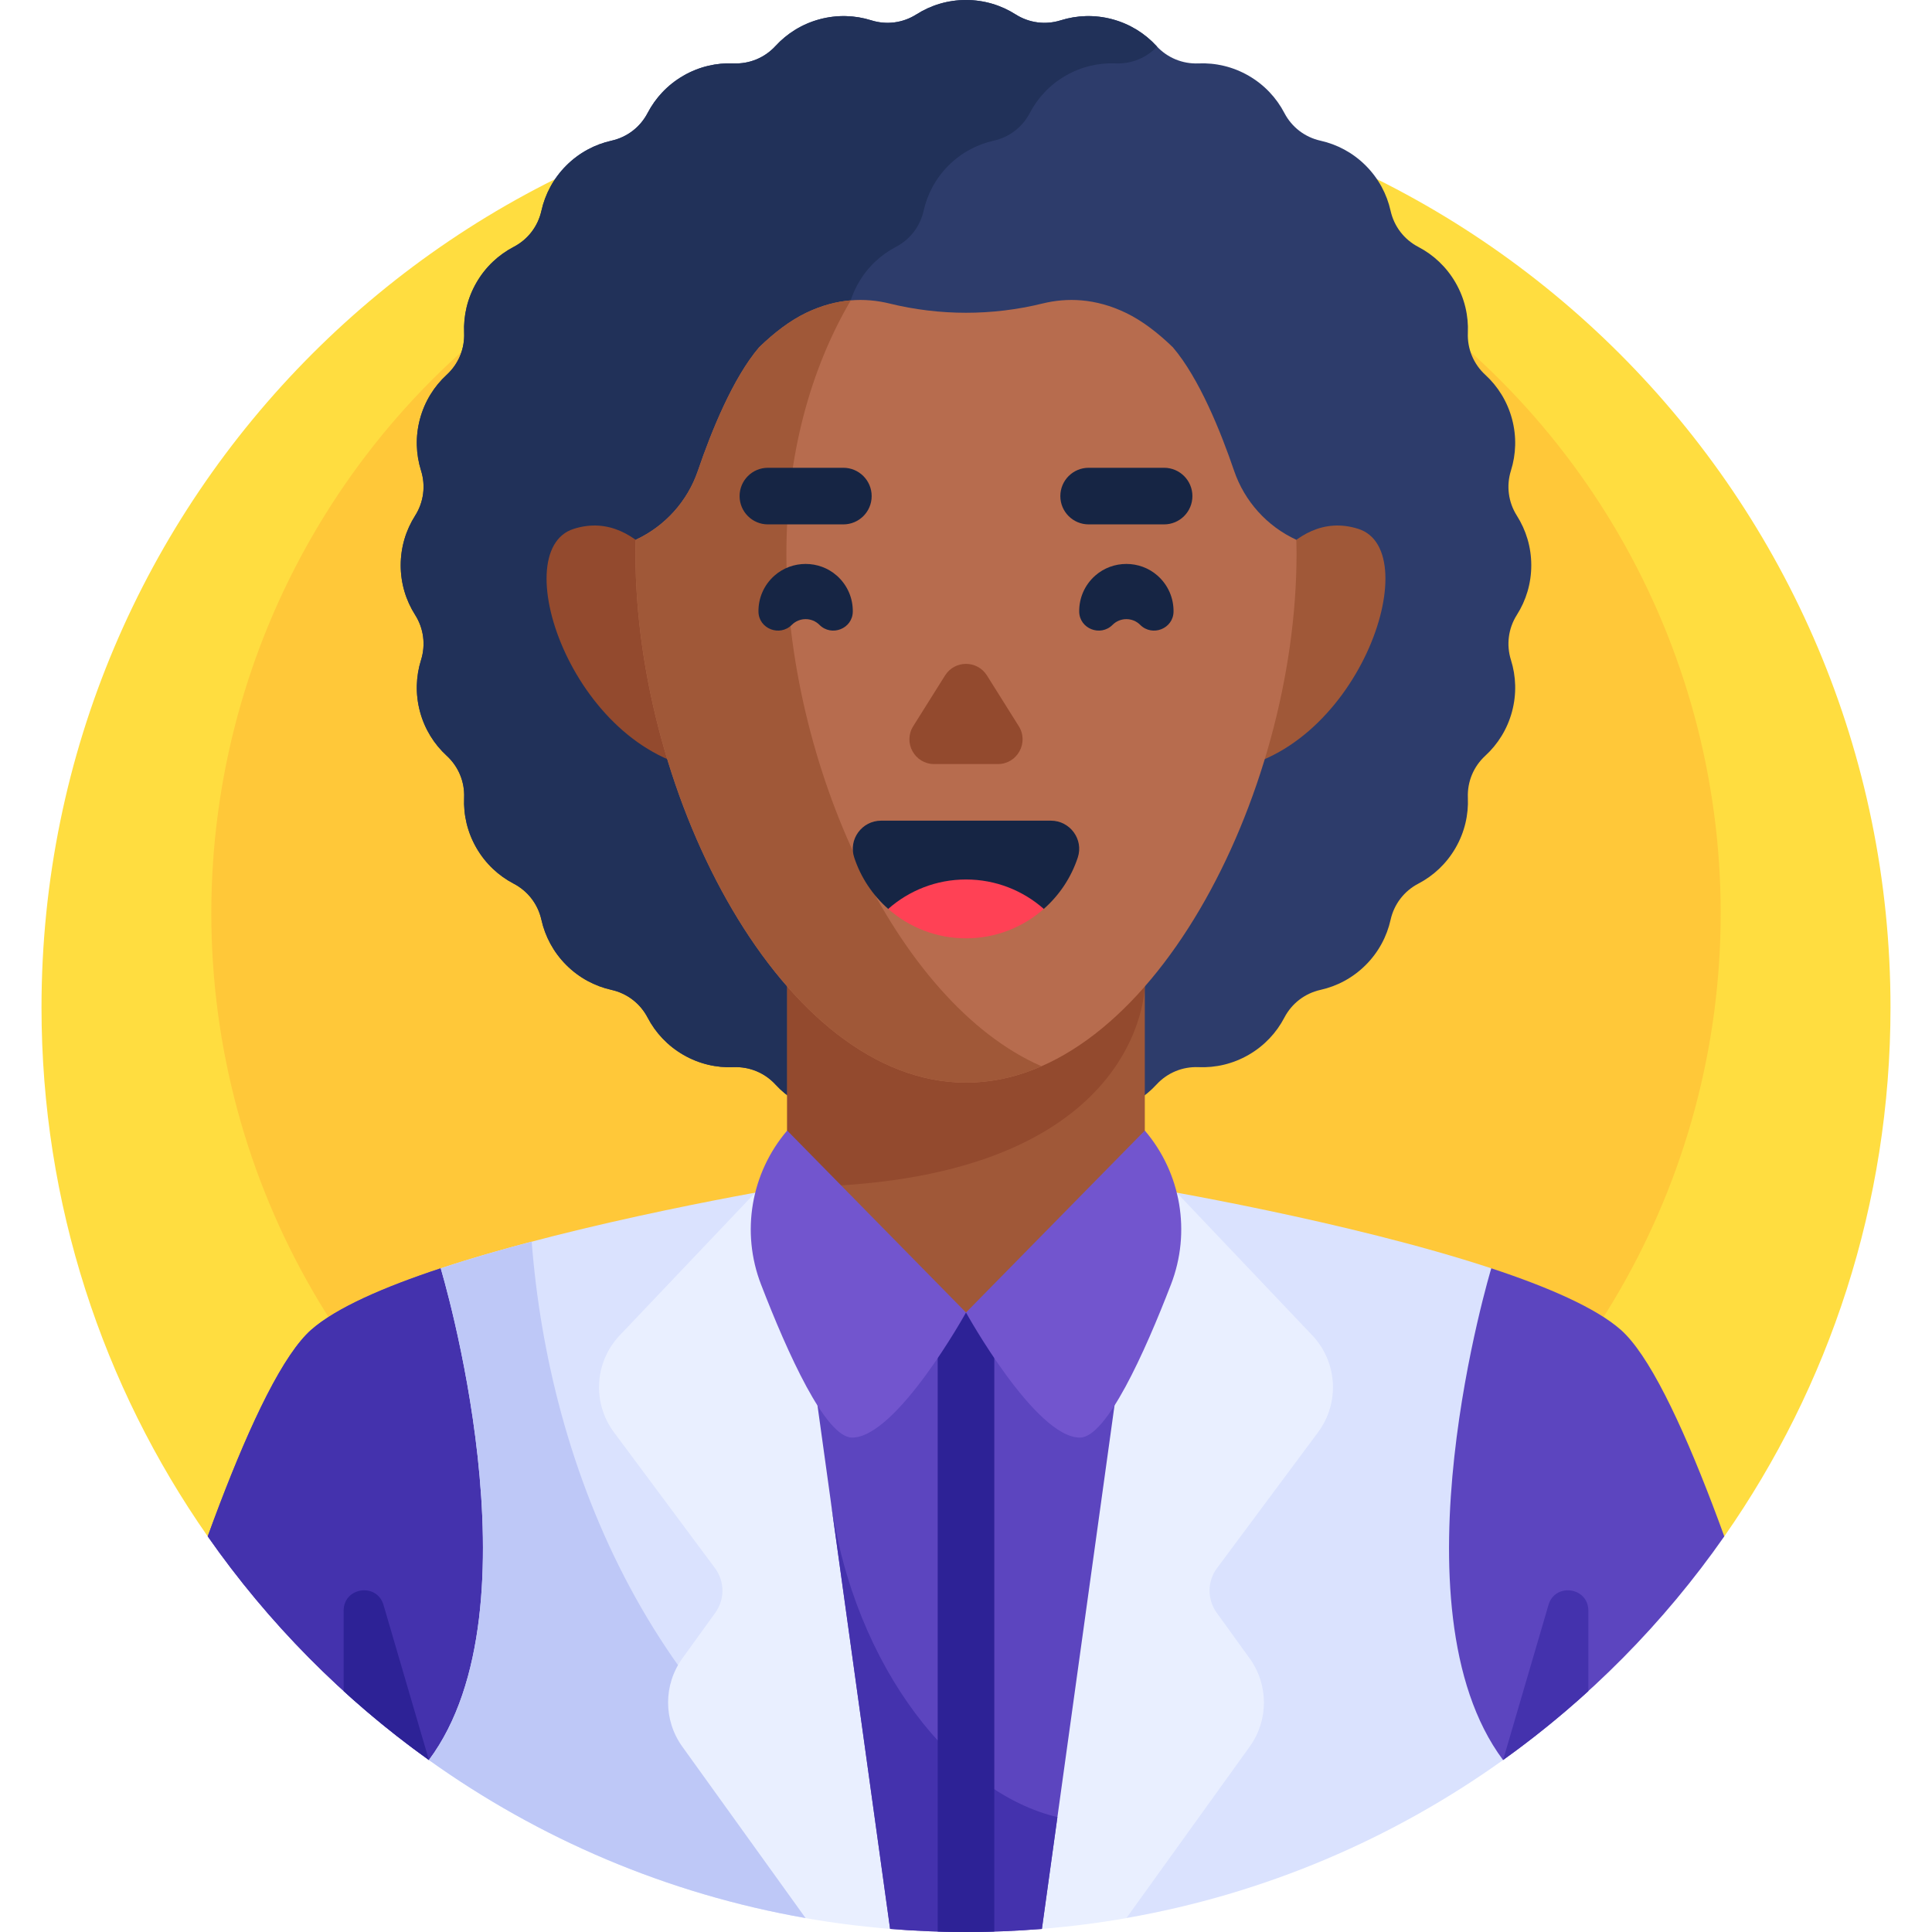 <svg id="Capa_1" enable-background="new 0 0 512 512" height="512" viewBox="0 0 512 512" width="512" xmlns="http://www.w3.org/2000/svg"><g><g><path d="m456.969 407.139c27.744-39.712 44.031-88.02 44.031-140.139 0-135.31-109.69-245-245-245s-245 109.69-245 245c0 52.119 16.287 100.427 44.031 140.139z" fill="#ffdd40"/></g><g><circle cx="256" cy="242" fill="#ffc839" r="200"/></g><g><path d="m405.805 149.805c0-4.834-1.401-9.336-3.813-13.134-2.276-3.582-2.847-7.917-1.575-11.966 1.348-4.293 1.535-9.004.284-13.673s-3.769-8.655-7.083-11.699c-3.126-2.871-4.799-6.91-4.619-11.15.191-4.495-.847-9.094-3.264-13.281-2.417-4.186-5.881-7.385-9.869-9.467-3.762-1.964-6.424-5.433-7.347-9.575-.979-4.392-3.172-8.565-6.59-11.983s-7.592-5.611-11.983-6.59c-4.142-.924-7.611-3.585-9.575-7.347-2.082-3.989-5.281-7.452-9.467-9.869s-8.785-3.455-13.281-3.264c-4.24.18-8.28-1.493-11.151-4.619-3.044-3.314-7.03-5.832-11.699-7.083s-9.38-1.063-13.673.284c-4.049 1.271-8.384.701-11.966-1.575-3.798-2.413-8.3-3.814-13.134-3.814s-9.336 1.401-13.133 3.814c-3.582 2.276-7.917 2.847-11.966 1.575-4.293-1.348-9.004-1.535-13.673-.284s-8.655 3.769-11.699 7.083c-2.871 3.126-6.91 4.799-11.151 4.619-4.495-.191-9.094.847-13.281 3.264-4.186 2.417-7.385 5.881-9.467 9.869-1.964 3.762-5.433 6.424-9.575 7.347-4.392.979-8.565 3.172-11.983 6.59s-5.611 7.592-6.59 11.983c-.924 4.142-3.585 7.611-7.347 9.575-3.988 2.082-7.452 5.281-9.869 9.467s-3.455 8.785-3.264 13.281c.18 4.24-1.493 8.279-4.619 11.151-3.314 3.044-5.832 7.03-7.083 11.699s-1.064 9.38.284 13.673c1.271 4.049.701 8.384-1.575 11.966-2.413 3.798-3.813 8.3-3.813 13.134s1.4 9.336 3.813 13.134c2.276 3.582 2.847 7.917 1.575 11.966-1.348 4.293-1.535 9.004-.284 13.673s3.769 8.655 7.083 11.699c3.126 2.871 4.799 6.91 4.619 11.151-.191 4.495.847 9.094 3.264 13.281 2.417 4.186 5.881 7.385 9.869 9.467 3.762 1.964 6.424 5.433 7.347 9.575.979 4.392 3.172 8.565 6.59 11.983s7.592 5.611 11.983 6.59c4.142.924 7.611 3.585 9.575 7.347 2.082 3.988 5.281 7.452 9.467 9.869s8.785 3.455 13.281 3.264c4.24-.18 8.28 1.493 11.151 4.619 3.044 3.314 7.03 5.832 11.699 7.083s9.38 1.064 13.673-.284c4.049-1.271 8.384-.701 11.966 1.575 3.798 2.413 8.3 3.814 13.134 3.814s9.336-1.4 13.134-3.814c3.582-2.276 7.917-2.847 11.966-1.575 4.293 1.348 9.004 1.535 13.673.284s8.655-3.769 11.699-7.083c2.871-3.126 6.91-4.799 11.151-4.619 4.495.191 9.094-.847 13.281-3.264 4.186-2.417 7.385-5.881 9.467-9.869 1.964-3.762 5.433-6.424 9.575-7.347 4.392-.979 8.565-3.172 11.983-6.59s5.611-7.592 6.59-11.983c.924-4.142 3.585-7.611 7.347-9.575 3.988-2.082 7.452-5.281 9.869-9.467s3.455-8.785 3.264-13.281c-.18-4.24 1.493-8.279 4.619-11.15 3.314-3.044 5.832-7.03 7.083-11.699s1.064-9.38-.284-13.673c-1.271-4.049-.701-8.384 1.575-11.966 2.411-3.8 3.812-8.302 3.812-13.136z" fill="#2d3c6b"/></g><g><path d="m256 259.36c-1.651-1.001-3.214-2.201-4.641-3.627-3.418-3.418-5.611-7.592-6.59-11.984-.924-4.142-3.585-7.611-7.347-9.575-3.989-2.082-7.452-5.281-9.869-9.467-2.417-4.187-3.455-8.785-3.264-13.281.18-4.24-1.493-8.279-4.619-11.151-3.314-3.044-5.832-7.03-7.083-11.699s-1.064-9.38.284-13.673c1.271-4.049.701-8.384-1.575-11.966-2.413-3.798-3.813-8.3-3.813-13.134s1.401-9.336 3.813-13.134c2.276-3.582 2.847-7.917 1.575-11.966-1.348-4.293-1.535-9.004-.284-13.673s3.769-8.655 7.083-11.699c3.126-2.871 4.799-6.91 4.619-11.151-.191-4.495.847-9.094 3.264-13.281 2.417-4.186 5.881-7.385 9.869-9.467 3.762-1.964 6.424-5.433 7.347-9.575.979-4.392 3.172-8.565 6.59-11.983s7.592-5.611 11.983-6.59c4.142-.924 7.611-3.585 9.575-7.347 2.082-3.989 5.281-7.452 9.467-9.869s8.785-3.455 13.281-3.264c4.159.177 8.118-1.439 10.978-4.45-.056-.059-.118-.109-.173-.169-3.044-3.313-7.03-5.832-11.699-7.083s-9.38-1.063-13.673.284c-4.049 1.271-8.384.701-11.966-1.575-3.796-2.411-8.298-3.811-13.132-3.811s-9.336 1.4-13.133 3.813c-3.582 2.276-7.917 2.847-11.966 1.575-4.293-1.348-9.004-1.535-13.673-.284s-8.655 3.769-11.699 7.083c-2.871 3.126-6.91 4.799-11.151 4.619-4.495-.191-9.094.847-13.281 3.264-4.186 2.417-7.385 5.881-9.467 9.869-1.964 3.762-5.433 6.424-9.575 7.347-4.392.979-8.565 3.172-11.983 6.59s-5.611 7.592-6.59 11.983c-.924 4.142-3.585 7.611-7.347 9.575-3.988 2.082-7.452 5.281-9.869 9.467s-3.455 8.785-3.264 13.281c.18 4.24-1.493 8.28-4.619 11.151-3.314 3.044-5.832 7.03-7.083 11.699s-1.064 9.38.284 13.673c1.271 4.049.701 8.384-1.575 11.966-2.413 3.798-3.814 8.3-3.814 13.134s1.401 9.336 3.814 13.134c2.276 3.582 2.847 7.917 1.575 11.966-1.348 4.293-1.535 9.004-.284 13.673s3.769 8.655 7.083 11.699c3.126 2.871 4.799 6.91 4.619 11.151-.191 4.495.847 9.094 3.264 13.281 2.417 4.186 5.881 7.385 9.869 9.467 3.762 1.964 6.424 5.433 7.347 9.575.979 4.392 3.172 8.565 6.59 11.984 3.418 3.418 7.592 5.611 11.983 6.59 4.142.924 7.611 3.585 9.575 7.347 2.082 3.989 5.281 7.452 9.467 9.869s8.785 3.455 13.281 3.264c4.24-.18 8.28 1.493 11.151 4.619 3.044 3.314 7.03 5.832 11.699 7.083s9.38 1.063 13.673-.284c4.049-1.271 8.384-.701 11.966 1.575 3.798 2.413 8.299 3.814 13.134 3.814v-40.252z" fill="#213159"/></g><g><path d="m456.949 407.139c-8.256-22.709-16.99-42.685-24.722-51.911-.904-1.078-1.795-2.019-2.668-2.79-6.623-5.848-19.39-11.382-34.352-16.323h-278.413c-14.961 4.941-27.729 10.475-34.352 16.323-.874.772-1.765 1.712-2.668 2.79-7.732 9.226-16.467 29.203-24.722 51.911-.001.009-.001.018-.002.026 16.027 22.935 35.88 42.998 58.632 59.266h284.637c22.752-16.268 42.605-36.331 58.632-59.266-.001-.008-.001-.017-.002-.026z" fill="#5c45bf"/></g><g><path d="m141.55 336.115h-24.757c-14.961 4.941-27.729 10.475-34.352 16.323-.874.772-1.765 1.712-2.668 2.79-7.732 9.226-16.467 29.203-24.722 51.911-.001.009-.001.018-.002.026 16.027 22.935 35.88 42.998 58.632 59.266h87.391c-37.369-36.628-54.767-85.508-59.522-130.316z" fill="#4432ad"/></g><g><path d="m395.206 336.115c-37.929-12.525-89.967-21.232-91.82-21.54h-94.772c-1.853.307-53.892 9.014-91.82 21.54.004.013 27.153 89.732-3.116 130.304v.01c29.165 20.855 63.099 35.456 99.848 41.88l42.474-20.458 42.474 20.457c36.748-6.423 70.683-21.024 99.848-41.88 0-.003 0-.007 0-.01-30.268-40.572-3.119-130.291-3.116-130.303z" fill="#dae2fe"/></g><g><path d="m140.901 329.049c-8.258 2.175-16.469 4.543-24.108 7.065.004.013 27.153 89.732-3.116 130.304v.01c29.165 20.855 63.099 35.456 99.848 41.88l26.545-12.785c-67.495-37.641-94.52-106.566-99.169-166.474z" fill="#bec8f7"/></g><g><path d="m349.296 379.57c5.805-7.806 5.152-18.657-1.547-25.71l-35.902-37.796c-4.95-.903-8.035-1.419-8.461-1.489h-94.772c-.426.071-3.51.586-8.461 1.489l-35.902 37.796c-6.7 7.053-7.353 17.904-1.547 25.71l26.774 36c2.603 3.5 2.637 8.282.085 11.819l-8.73 12.099c-5.035 6.977-5.043 16.393-.02 23.379l32.684 45.455c7.356 1.287 14.829 2.236 22.395 2.852l20.108-23.323 20.107 23.323c7.566-.616 15.039-1.565 22.395-2.852l32.684-45.455c5.023-6.986 5.015-16.401-.02-23.379l-8.73-12.099c-2.552-3.537-2.518-8.32.085-11.819z" fill="#e9efff"/></g><g><path d="m303.386 314.575h-94.772l27.272 196.606c6.634.539 13.341.819 20.114.819s13.48-.28 20.114-.819z" fill="#5c45bf"/></g><g><path d="m276.114 511.181 4.111-29.633c-26.458-6.208-53.849-38.937-60.138-84.271l15.8 113.904c6.633.539 13.34.819 20.113.819s13.48-.28 20.114-.819z" fill="#4432ad"/></g><g><path d="m248.5 511.873c2.492.076 4.99.127 7.5.127s5.008-.051 7.5-.127v-197.298h-15z" fill="#2d2296"/></g><g><path d="m91.07 426.843v21.327c7.157 6.519 14.704 12.617 22.599 18.262l-12.035-41.103c-1.75-5.98-10.564-4.716-10.564 1.514z" fill="#2d2296"/></g><g><path d="m420.93 426.843v21.327c-7.157 6.519-14.704 12.617-22.599 18.262l12.035-41.103c1.75-5.98 10.564-4.716 10.564 1.514z" fill="#4432ad"/></g><g><path d="m208.614 221.239v93.336s19.021 33.261 47.17 33.261c.073 0 .143-.005.216-.005 28.031-.103 47.386-33.256 47.386-33.256v-93.336z" fill="#a05838"/></g><g><path d="m208.614 220.734v93.841c94.723 0 94.772-53.4 94.772-53.4v-40.44h-94.772z" fill="#934a2e"/></g><g><path d="m303.386 299.609-47.386 48.222s18.328 33.146 30.188 33.146c7.034 0 17.106-22.384 24.137-40.597 5.342-13.84 2.694-29.488-6.939-40.771z" fill="#7255ce"/></g><g><path d="m208.614 299.609 47.386 48.222s-18.328 33.146-30.188 33.146c-7.034 0-17.106-22.384-24.137-40.597-5.342-13.84-2.694-29.488 6.939-40.771z" fill="#7255ce"/></g><g><path d="m180.942 159.567s-10.385-25.285-28.897-19.415.448 60.664 36.573 64.116z" fill="#934a2e"/></g><g><path d="m331.058 159.567s10.385-25.285 28.897-19.415-.448 60.664-36.573 64.116z" fill="#a05838"/></g><g><path d="m327.049 124.754c-3.509-10.287-9.219-24.496-16.225-32.717-3.978-3.853-8.145-7.046-12.399-9.103-8.195-3.963-15.758-4.069-22.16-2.497-13.314 3.269-27.216 3.268-40.53 0-6.402-1.572-13.966-1.466-22.16 2.497-4.254 2.057-8.421 5.25-12.399 9.103-7.006 8.221-12.716 22.43-16.225 32.717-2.762 8.097-8.72 14.703-16.484 18.295-.031 1.23-.063 2.46-.063 3.705 0 64.505 39.219 140.155 87.597 140.155s87.597-75.651 87.597-140.155c0-1.245-.032-2.475-.063-3.705-7.766-3.592-13.724-10.198-16.486-18.295z" fill="#b76c4e"/></g><g><path d="m208.403 146.754c0-25.925 6.339-48.917 17.057-67.152-3.755.312-7.739 1.327-11.885 3.333-4.254 2.057-8.421 5.25-12.399 9.103-7.006 8.221-12.716 22.43-16.225 32.717-2.762 8.097-8.72 14.703-16.484 18.295-.031 1.23-.063 2.46-.063 3.705 0 64.505 39.219 140.155 87.597 140.155 6.881 0 13.576-1.535 20-4.346-38.742-16.953-67.598-80.48-67.598-135.81z" fill="#a05838"/></g><g><path d="m223.5 138.968h-20c-4.142 0-7.5-3.358-7.5-7.5 0-4.142 3.358-7.5 7.5-7.5h20c4.142 0 7.5 3.358 7.5 7.5 0 4.142-3.358 7.5-7.5 7.5z" fill="#162544"/></g><g><path d="m308.5 138.968h-20c-4.142 0-7.5-3.358-7.5-7.5 0-4.142 3.358-7.5 7.5-7.5h20c4.142 0 7.5 3.358 7.5 7.5 0 4.142-3.358 7.5-7.5 7.5z" fill="#162544"/></g><g><g><path d="m242.013 192.447 8.436-13.441c2.569-4.093 8.533-4.093 11.102 0l8.436 13.441c2.739 4.365-.398 10.038-5.551 10.038h-16.871c-5.154-.001-8.291-5.674-5.552-10.038z" fill="#934a2e"/></g></g><g><g><path d="m235.384 240.87h41.233c4.111-3.622 7.258-8.309 9.01-13.631 1.584-4.811-2.069-9.754-7.134-9.754h-44.985c-5.065 0-8.718 4.943-7.134 9.754 1.752 5.322 4.899 10.009 9.01 13.631z" fill="#162544"/></g><g><path d="m276.616 240.87c-5.493 4.849-12.714 7.798-20.616 7.798s-15.124-2.948-20.616-7.798c5.5-4.849 12.714-7.798 20.616-7.798s15.116 2.949 20.616 7.798z" fill="#ff4155"/></g></g><g><path d="m310.999 162.085c.043-3.495-1.371-7.004-4.242-9.539-4.675-4.128-11.84-4.128-16.515 0-2.871 2.535-4.284 6.044-4.242 9.539.055 4.538 5.629 6.716 8.838 3.507 2.022-2.022 5.3-2.022 7.322 0 3.21 3.21 8.784 1.032 8.839-3.507z" fill="#162544"/></g><g><path d="m201.001 162.085c-.043-3.495 1.371-7.004 4.242-9.539 4.675-4.128 11.84-4.128 16.515 0 2.871 2.535 4.284 6.044 4.242 9.539-.055 4.538-5.629 6.716-8.838 3.507-2.022-2.022-5.3-2.022-7.322 0-3.21 3.21-8.784 1.032-8.839-3.507z" fill="#162544"/></g></g></svg>